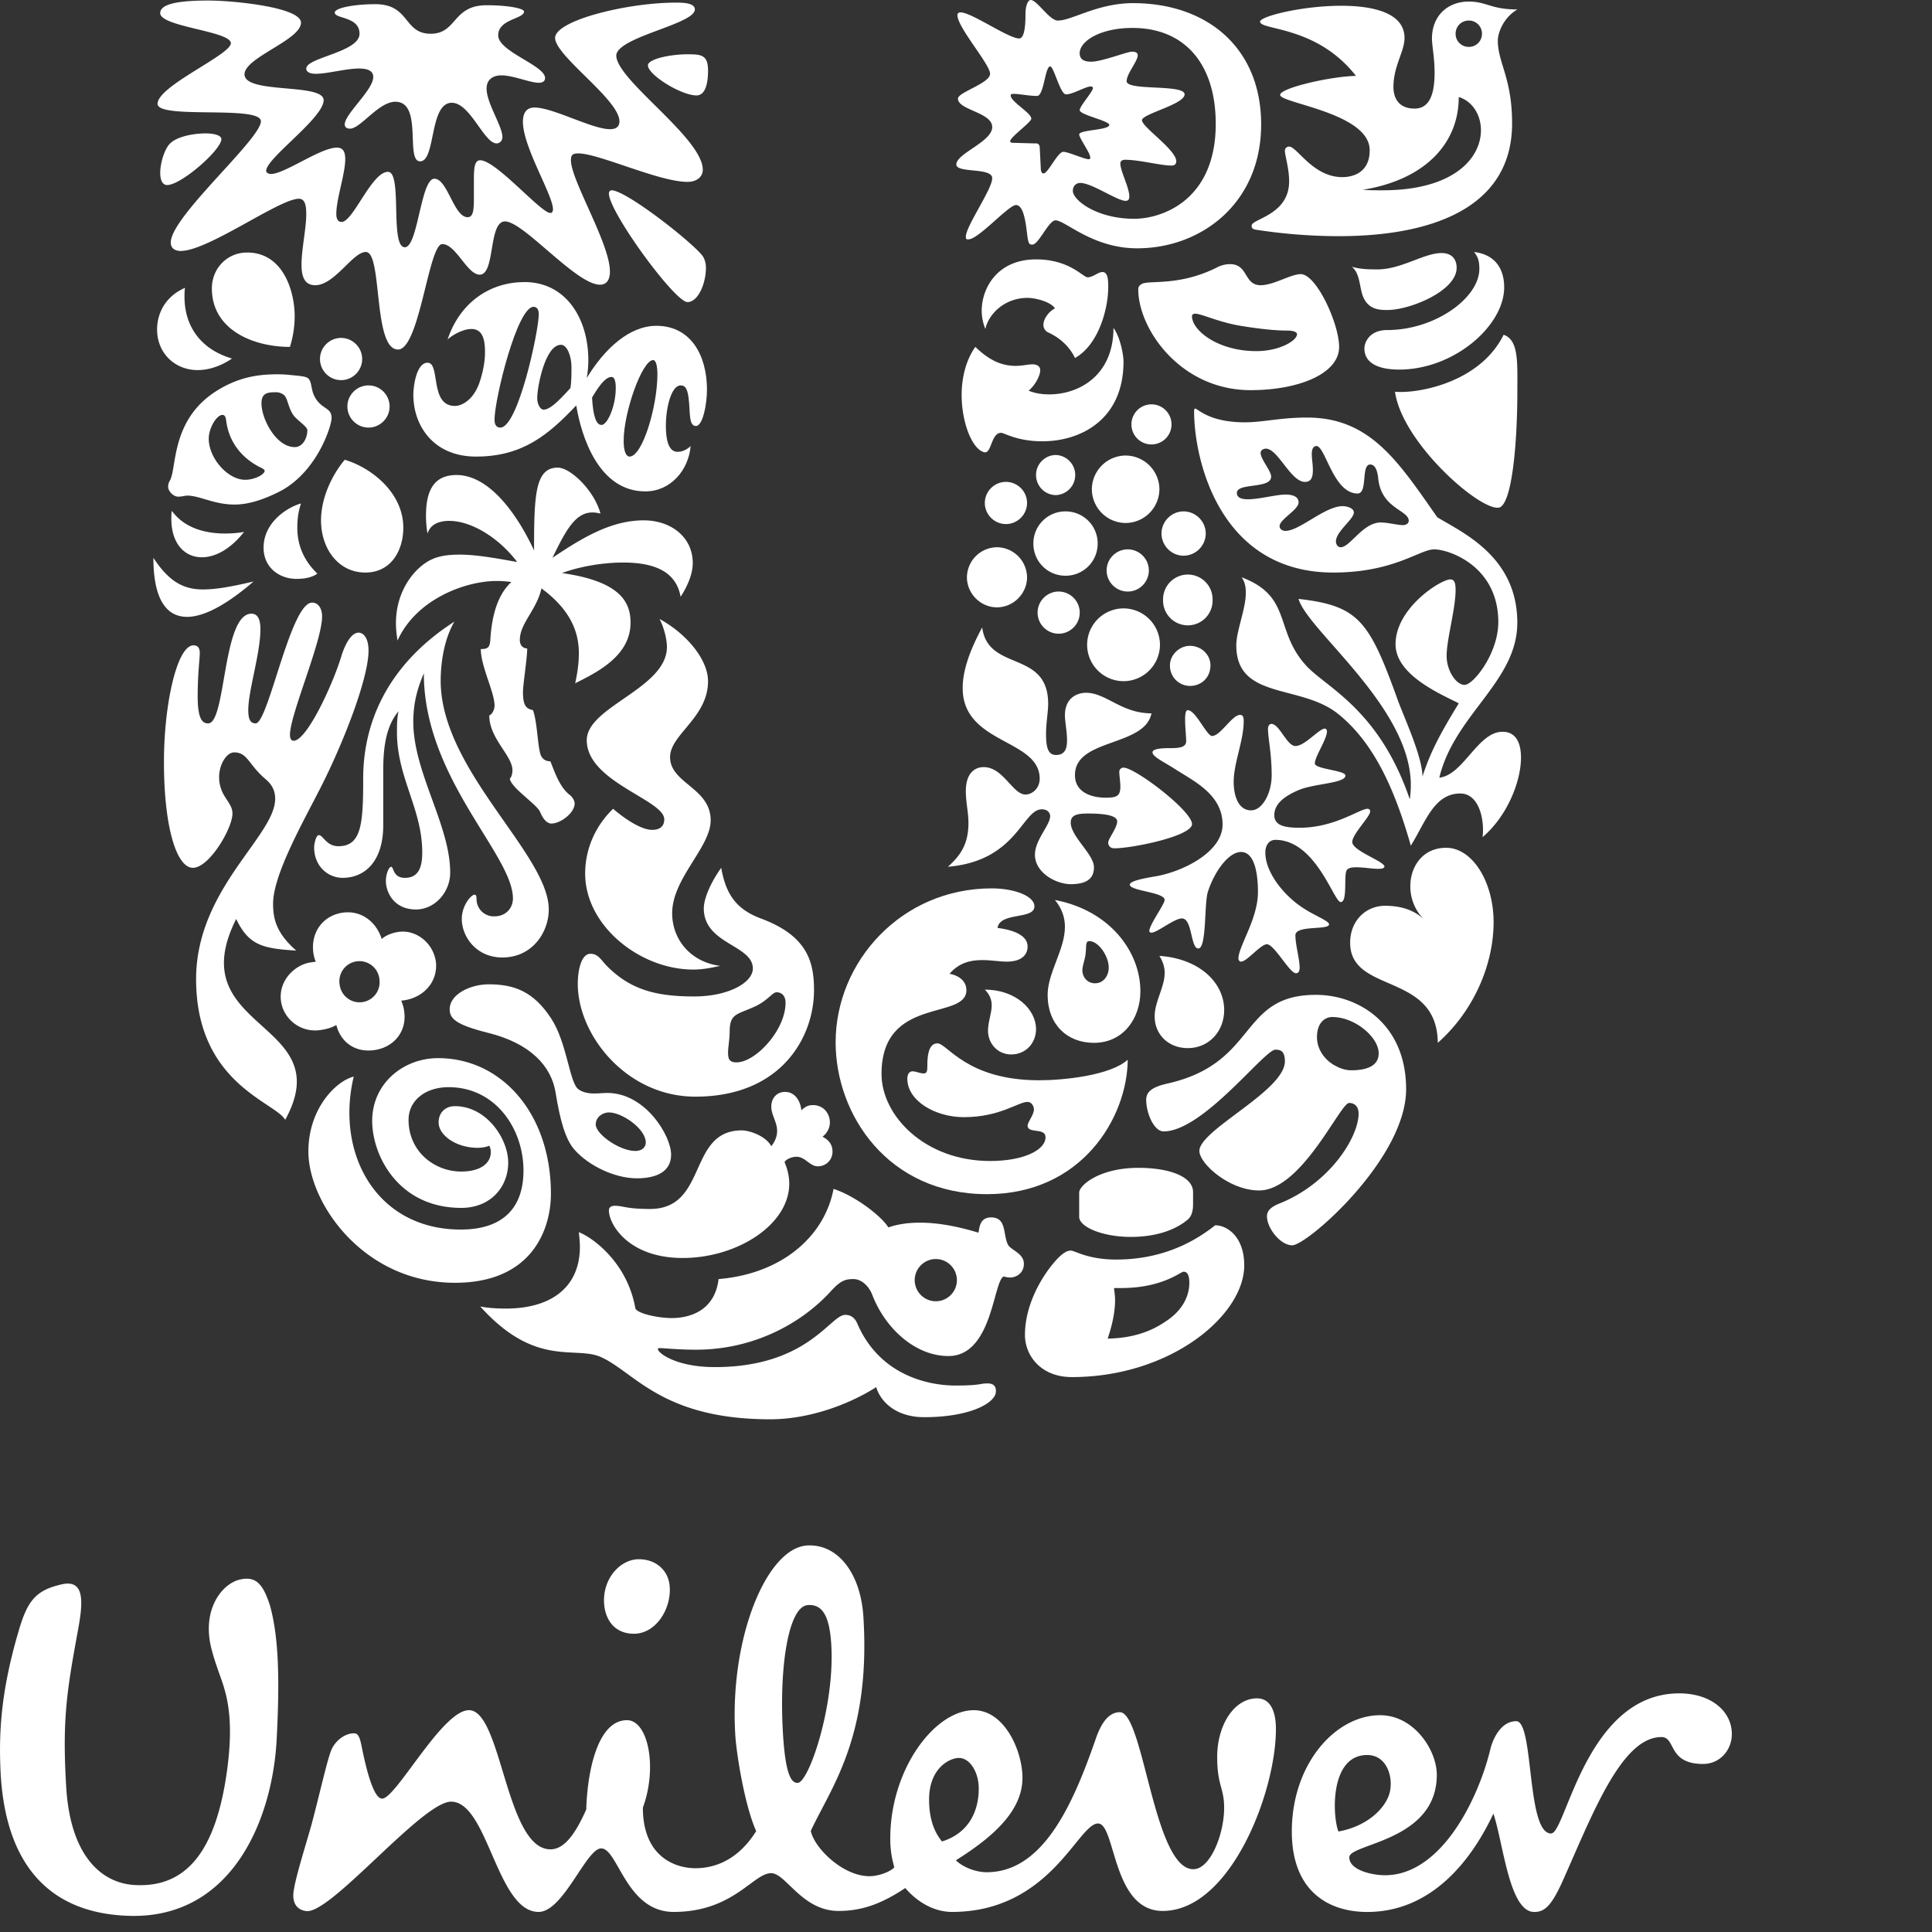 <svg xmlns="http://www.w3.org/2000/svg" width="25" height="25" viewBox="0 0 120 120" svg-inline="" role="presentation" focusable="false" tabindex="false" aria-hidden="true"><rect x="0" y="0" width="120" height="120" fill="#333333" stroke="none"/><style>.cls-1{fill:#ffffff;}</style>
	<path class="cls-1" d="M13.854 104.624c-.176-.561-.69-1.822-.83-2.753-.309-2.062.769-3.42 1.759-3.731 1.111-.31 1.545.248 1.975 1.545.556 1.975.618 4.563.431 8.268-.243 5.061-2.775 11.173-9.069 11.046-5.433-.119-7.837-3.638-8.087-9.007-.118-2.531.063-5.061 1.111-8.639.556-1.916 1.052-2.598 2.777-2.965 1.356-.248 1.234 1.17.927 2.842-.676 3.701-.99 5.488-.74 9.687.242 4.444 2.283 6.173 4.505 6.173 3.333.064 4.813-2.713 5.433-6.729.489-3.208.12-4.751-.192-5.737zm71.064 4.383c1.298 0 1.67 1.535 1.36 2.465-.31.924-1.419 1.978-3.146 2.285-.372-.928-.558-4.75 1.786-4.75zm-24.126 2.092c0-1.045-.559-1.91-1.232-1.91-.562 0-1.853.615-1.853 2.591 0 1.548.55 2.282.802 2.597 1.785-.558 2.283-2.043 2.283-3.278zM41.594 98.511c-.087-.99-.863-1.664-1.913-1.664-1.171 0-2.274 1.229-2.157 2.773.075 1.018.675 1.855 1.854 1.855 1.353.001 2.34-1.542 2.216-2.964zm10.037 3.625c-.107-1.726-.525-2.505-1.452-2.441-1.229.074-1.797 3.941-1.546 8.006.16 2.652.555 3.061.923 3.035.68-.041 2.311-4.779 2.075-8.6zm40.941 6.497c-.765 3.173-3.084 7.841-6.544 7.841-.801 0-2.221-.311-2.221-1.113 0-.865 5.435-.984 5.435-5.122 0-1.541-1.419-3.704-3.519-3.704-2.777 0-5.486 3.027-5.486 7.223 0 3.762 2.337 4.997 4.682 4.997 4.075 0 6.544-3.335 7.839-6.11.62 1.852.984 6.11 2.533 6.11.615 0 1.05-.309 1.791-1.973 1.847-4.138 3.639-8.89 6.109-8.89.923 0 .37 1.67 2.591 1.67 1.047 0 1.785-.864 1.785-1.856 0-1.421-1.294-2.528-3.267-2.528-5.803 0-7.033 8.703-7.96 8.703-1.544 0-1.05-6.975-2.163-6.975-.988-.001-1.473 1.176-1.605 1.727zM43.2 116.038c.925 0 2.516-.3 3.768-2.305-.716-1.59-1.227-4.803-1.298-5.973-.368-5.983 1.937-11.611 4.46-11.767 1.85-.112 3.33 1.639 3.5 4.476.455 7.455-2.028 10.567-3.271 13.252.21 1.041 1.976 2.813 3.642 2.813.615 0 1.359-.309 1.546-.559a6.12 6.12 0 01-.25-1.789c0-4.32 2.778-7.963 5.186-7.963 1.913 0 3.024 2.53 3.024 4.2 0 1.972-1.668 3.58-4.135 5.123.434.429 1.232.741 1.914.741 3.521 0 5.363-4.26 6.727-8.15.246-.742.681-1.789 1.543-1.789 1.481 0 2.101 9.752 4.563 9.752 1.053 0 1.915-2.162 1.915-3.824 0-1.236-.432-1.36-.432-3.15 0-1.973 1.05-3.638 2.473-3.638.863 0 1.175.86 1.175 1.907 0 3.951-2.843 11.297-7.034 11.297-3.153 0-2.907-5.432-4.017-5.432-1.24 0-2.968 5.493-9.072 5.493-.992 0-2.039-.493-2.901-1.483-1.479.99-2.717 1.422-4.137 1.422-2.281 0-3.271-2.346-4.194-2.346-1.113 0-2.344 2.407-6.051 2.407-2.962 0-3.456-3.946-4.503-3.946-.928 0-2.347 3.946-3.889 3.946-2.596 0-3.146-6.849-5.434-6.849-1.789 0-7.444 6.956-8.979 6.797-.617-.064-.877-.525-.812-1.143.087-.854.822-3.14 1.12-4.221.499-1.877.957-3.934 1.213-4.59.254-.662.939-1.134 1.489-1.083.277.026.36.543.446.97.312 1.526.747 3.082 1.238 3.082.867 0 3.73-5.494 5.396-5.494 2.04 0 2.284 8.643 5.06 8.643.928 0 1.609-1.109 2.224-2.471.063-2.287.68-5.551 2.531-5.551 1.297 0 1.915 2.898.986 5.432-.002 3.022 1.971 3.763 3.27 3.763m42.988-96.784c-.458 0-1.114 0-1.475-.719-.296-.59-.196-1.541-.753-1.966.557.163 1.146.163 1.604.163 1.476 0 2.886-1.015 3.968-1.015.713 0 .943.459.943.916.001 1.443-2.909 2.621-4.287 2.621zm.72 3.701c3.403 0 6.519-2.718 6.519-5.108 0-1.115-.526-2.031-1.869-2.195.229.295.327.524.327 1.048 0 1.802-2.745 3.8-5.729 3.8-1.082 0-1.41.752-1.41 1.145 0 .918.886 1.31 2.162 1.31zm-.261 1.376c.427 3.11 5.14 7.303 6.417 7.204.854-.072 1.181-4.061 1.181-7.204 0-1.801.099-3.21-.852-3.538-1.509 3.047-5.467 3.669-6.746 3.538M12.933 44.93c1.112 0 .883-6.813 2.684-6.813.427 0 .558.426.558.95 0 1.539-.754 3.8-.754 5.043 0 .623.164.82.459.82.787 0 2.162-7.501 3.504-7.501.426 0 .622.426.622.852 0 1.572-1.996 6.091-1.996 7.368 0 .197.064.36.229.36.819 0 2.456-3.536 2.979-5.304.295-.918.688-1.41 1.049-1.41.327 0 .623.361.623 1.115 0 1.768-1.639 5.927-3.08 8.712-1.112 2.161-2.848 5.27-2.848 7.006 0 .885.161 1.801 1.439 2.915-2.096-.131-2.947-.327-3.732-1.964-3.505 6.975 6.451 6.288 3.045 12.475-.623-1.111-5.534-2.258-5.534-8.742 0-5.6 4.911-8.875 4.911-11.199 0-.458-.162-.851-.588-1.211-1.082-.919-1.115-1.67-1.966-1.67-.621 0-1.377 1.44-.59 2.717.263.426.492.688.492 1.081 0 .916-1.442 3.371-2.456 3.371-1.016 0-1.8-2.518-1.8-6.581 0-3.604.817-7.237 1.833-7.237.294 0 .392.196.392.459 0 .426-.13 1.276-.13 2.717 0 1.539.36 1.671.655 1.671"></path>
	<path class="cls-1" d="M21.282 54.524c1.377 0 2.522-1.017 2.522-3.273v-3.342c0-1.277.099-2.717.951-3.734-.099.427-.099.885-.099 1.311 0 2.817 1.571 4.75 1.571 7.467 0 1.014-.295 1.572-1.079 1.572-.754 0-.688-.688-.853-.688-.13 0-.327.425-.327.884 0 .688.491 1.768 1.866 1.768 1.18 0 2.128-1.08 2.128-2.292 0-2.945-2.292-6.222-2.292-9.365 0-1.376.36-2.292.655-3.014 0 6.518 5.534 11.266 5.534 13.983 0 .623-.458 1.115-1.146 1.115a1.07 1.07 0 01-1.114-1.05c0-.229-.033-.294-.131-.294-.195 0-.785.655-.785 1.508 0 1.079.883 2.391 2.521 2.391 1.865 0 2.881-1.574 2.881-2.982 0-3.437-6.713-8.645-6.713-14.211 0-.951.162-2.49.852-3.668-4.323 2.782-5.665 6.484-5.665 9.726 0 2.817-.098 4.223-1.539 4.223-.754 0-.95-.686-1.213-.686-.196 0-.295.589-.295.752.002 1.211.887 1.899 1.77 1.899M70.897 17.65c.416-.279 2.262.163 4.649-1.017.294-.161.589-.227.851-.227 1.148 0 .853 1.309 1.902 1.309.817 0 1.868-.688 2.491-.688.976 0 2.385 3.079 2.385 4.52 0 1.67-2.517 2.686-5.499 2.686-4.353 0-6.976-3.799-6.976-6.256.001-.196.1-.262.197-.327zm7.14 4.159c1.442 0 2.523-.655 2.523-1.049 0-.129-.196-.228-.623-.228-.426 0-1.278-.032-2.884-.295-1.378-.229-2.426-.753-2.819-.753-.131 0-.197.065-.197.163 0 .853 1.574 2.162 4 2.162M21.971 66.87c-1.08.263-2.817 1.963-2.817 4.652 0 3.207 3.439 8.154 9.104 8.154 4.78 0 5.96-3.308 5.96-5.537 0-4.944-3.044-8.416-7.006-8.416-2.162 0-4.095 1.572-4.095 3.896 0 2.164 1.638 5.405 5.534 5.405 1.834 0 2.914-1.312 2.914-2.814 0-1.475-1.342-3.504-3.308-3.504-.589 0-1.014.389-1.014 1.014 0 .784 1.079 1.572 2.423 1.572.326 0 .589-.066.721-.132a.805.805 0 01.098.394c0 .754-.721 1.213-1.834 1.213-1.67 0-3.275-1.244-3.275-3.213 0-1.176 1.016-2.027 2.489-2.027 2.914 0 4.649 2.586 4.649 5.175 0 2.323-1.275 3.668-3.896 3.668-5.24-.001-7.792-4.718-6.647-9.5m37.382 19.188c1.571 0 1.489-.131 1.981-.131.49 0 .524.295.524.492 0 .721-1.606 1.605-4.455 1.605-1.67 0-2.686-.885-2.98-1.867-1.637 1.048-4.125 1.998-6.582 1.998-6.712 0-8.415-2.917-10.512-3.864-1.605-.721-4.061.688-7.5-3.144.459.099 1.082.131 1.573.131 3.011 0 4.616-1.471 4.616-3.831 0-.296-.033-.62-.066-.914.918.36 3.015 1.93 3.507 4.713.064.328 1.406.622 2.258.622 1.18 0 2.686-.492 2.915-2.422 3.93-.327 6.584-2.651 7.141-5.602 1.406.459 3.011 1.736 3.404 2.393.557-.196 1.211-.295 1.964-.295 1.048 0 2.228.197 3.635.623.066-.426.131-.95.787-.95.982 0 .72 1.081 1.048 1.7.164.328.984.524.984 1.18 0 .624-.527.854-.854.854-.131 0-.295-.033-.394-.065-.654.229-.688 4.942-3.438 4.942-2.029 0-3.896-1.67-4.716-3.764-.229-.622-.72-1.016-1.179-1.016-.523 0-.818.099-1.439.787-1.768 1.93-4.716 3.6-8.351 3.6-1.114 0-1.998-.1-2.228-.1-.132 0-.132.033-.132.065 0 .23 1.113 1.115 3.537 1.115 5.764 0 7.173-3.243 8.089-3.243.133 0 .523 0 .752.525 1.345 3.142 4.277 3.863 6.111 3.863zm-2.539-6.545c0 .721.59 1.311 1.311 1.311s1.31-.59 1.31-1.311c0-.722-.589-1.312-1.31-1.312s-1.311.59-1.311 1.312M82.75 63.169c-.459 0-.95.361-.95 1.247 0 .979.754 1.603 1.179 1.798.23.133.591.264.948.264.951 0 1.706-.264 1.706-1.051-.001-1.011-1.477-2.258-2.883-2.258zm-3.533 2.029c-.688 0-4.492 5.076-6.943 5.076-.589 0-1.081-1.113-1.081-1.961 0-.459.294-.787 1.345-1.018 5.631-1.277 4.385-5.503 9.195-5.503 2.652 0 5.604 1.804 5.604 5.863 0 4.323-6.153 9.692-7.071 9.692-.754 0-1.573-1.08-1.573-1.8 0-.229.099-.524.754-.786 3.14-1.246 4.939-4.127 4.939-5.602 0-.328-.163-.652-.589-.652-.556 0-2.94 5.434-5.596 5.434-1.837 0-3.705-1.666-3.705-2.454 0-1.312 5.311-3.733 5.311-5.569-.001-.689-.328-.72-.59-.72m-64.811-42.93s-.949.719-2.128.719c-1.407 0-2.521-1.047-2.521-2.521 0-1.016.524-2.063 1.735-2.588-.032.197-.032.36-.032.557-.001 1.868 1.047 3.275 2.946 3.833zm7.008 6.288c-.72.85-1.474 2.292-1.474 3.765 0 1.768 1.082 3.241 2.752 3.241 1.604 0 2.358-1.375 2.358-2.782 0-2.194-1.998-3.735-3.636-4.224zm-10.871 1.309a.702.702 0 00-.099.361c0 .295.328.622.621.622.262 0 .426-.065.557-.065.785 0 1.67.556 2.947.556.752 0 1.637-.23 2.75-.785 2.358-1.18 3.276-4.094 3.276-4.586 0-.623-.5-.541-.918-1.114-.418-.571-.258-1.076-.524-1.343-.151-.153-.621-.163-1.212-.229a7.223 7.223 0 00-.721-.033c-1.079 0-2.36.133-3.798 1.049-2.84 1.813-2.422 4.814-2.879 5.567zm7.695-4.061c.227.309.853.689.853.918 0 .457-.264 1.048-.787 1.048-1.147 0-2.063-1.736-2.063-2.72 0-.621.361-.686.851-.686a.79.79 0 01.491.131c.294.164.294.818.655 1.309zM15.224 29.8c-1.08 0-2.259-1.342-2.259-2.555 0-.654.491-1.474.851-1.474.131 0 .197.099.229.329.196 1.604 1.245 2.522 2.228 2.979.098.065.164.098.164.163 0 .23-.623.558-1.213.558zm2.785-8.253a6.452 6.452 0 00.294-1.9c0-1.571-.722-3.962-2.948-3.962-1.276 0-2.195 1.015-2.195 2.227 0 2.588 2.588 3.635 4.849 3.635zM9.527 34.646c0 2.488.754 3.668 2.096 3.668 1.048 0 2.456-.754 4.125-2.195-1.276.295-2.26.492-3.143.492-1.179 0-2.095-.459-3.078-1.965zm1.147-2.915c-.032.165-.032.328-.032.491 0 1.539.817 2.391 1.898 2.391.816 0 1.768-.491 2.617-1.573a6.892 6.892 0 01-1.178.098c-1.21 0-2.52-.326-3.305-1.407zm8.023-.458c-.755.196-2.326 1.113-2.326 2.75 0 1.178.916 1.933 2.063 1.933.59 0 1.015-.132 1.277-.328-.916-.884-1.244-1.867-1.244-2.848 0-.689.098-1.114.23-1.507zm1.178-8.973c0 .72.589 1.311 1.309 1.311.721 0 1.311-.59 1.311-1.311 0-.72-.59-1.311-1.311-1.311-.72 0-1.309.591-1.309 1.311zm1.702 2.947c0 .721.591 1.311 1.313 1.311.719 0 1.309-.59 1.309-1.311 0-.719-.59-1.309-1.309-1.309-.723 0-1.313.59-1.313 1.309m51.091 16.079c0-.654.59-1.211 1.237-1.211.722 0 1.279.557 1.279 1.211 0 .753-.558 1.278-1.279 1.278a1.25 1.25 0 01-1.237-1.278zM61.17 31.24c0 .72.591 1.31 1.309 1.31.723 0 1.313-.59 1.313-1.31 0-.719-.591-1.309-1.313-1.309-.718 0-1.309.59-1.309 1.309zm-1.112 4.617c0 1.016.849 1.866 1.866 1.866 1.014 0 1.868-.85 1.868-1.866a1.89 1.89 0 00-1.868-1.867 1.886 1.886 0 00-1.866 1.867zm4.127-2.096c0 1.115.885 1.998 1.992 1.998a1.987 1.987 0 002.001-1.998 1.988 1.988 0 00-2.001-1.997 1.984 1.984 0 00-1.992 1.997zm.165-4.257c0 .689.557 1.247 1.238 1.247a1.246 1.246 0 000-2.49c-.681 0-1.238.557-1.238 1.243zm5.925-3.142c0 .686.557 1.243 1.246 1.243a1.245 1.245 0 10-1.246-1.243zm-2.458 4.028a2.11 2.11 0 002.097 2.094 2.111 2.111 0 002.099-2.094 2.11 2.11 0 00-2.099-2.096 2.11 2.11 0 00-2.097 2.096zm-3.37 7.662c0 .721.59 1.309 1.305 1.309.721 0 1.312-.588 1.312-1.309s-.591-1.31-1.312-1.31c-.715 0-1.305.589-1.305 1.31zm4.288-2.621c0 .721.589 1.311 1.312 1.311.72 0 1.31-.59 1.31-1.311 0-.719-.59-1.309-1.31-1.309-.723 0-1.312.59-1.312 1.309zm-1.212 4.618a2.265 2.265 0 002.261 2.26 2.267 2.267 0 002.263-2.26 2.267 2.267 0 00-2.263-2.26 2.265 2.265 0 00-2.261 2.26zm4.718-2.785a1.538 1.538 0 103.075 0 1.538 1.538 0 10-3.075 0zm-.098-4.126c0 .755.624 1.377 1.369 1.377.755 0 1.378-.622 1.378-1.377 0-.752-.623-1.374-1.378-1.374-.745 0-1.369.622-1.369 1.374m3.336 42.968c-.852.656-2.844 2.127-6.155 2.127-1.769 0-2.556-.557-2.818-.557-.328 0-.688.327-1.049.754-.778.918-1.795 2.621-1.795 4.486 0 1.309 1.017 2.617 2.909 2.617 6.13 0 10.711-3.83 10.711-6.939 0-1.767-1.048-2.488-1.803-2.488zm-1.703-.36c.265-.226.327-.589.327-.951v-.753c0-.951-1.435-1.505-3.402-1.505-2.393 0-3.671 1.078-3.671 1.538v1.506c0 .624 1.443 1.246 3.213 1.246 1.409 0 2.687-.36 3.533-1.081zm-.264 3.242c.165 0 .36.097.36.688 0 .719-.326 1.668-1.5 2.42-.819.559-1.934 1.018-3.572 1.047.262-.783.459-1.604.459-2.386 0-.263-.032-.46-.065-.754h.426c2.589.001 3.704-1.015 3.892-1.015M61.006 38.97c.36 2.782 4.097 1.374 4.097 4.746 0 .492-.131 1.214-.131 1.835 0 .721.064 1.343.616 1.343.556 0 .688-.392.688-.917s-.132-1.179-.132-1.539c0-1.147.82-1.408 1.313-1.408 1.245 0 2.195 1.277 4.064 1.277-.427 2.096-4.753 1.539-4.753 3.832 0 1.147 1.147 1.407 1.901 1.407.688 0 .918-.098.918-.686 0-.329-.066-.689-.066-.918a.26.26 0 01.263-.263c.723 0 4.253 2.686 4.253 3.506 0 .752-3.729 1.505-4.81 1.505-.328 0-.394-.229-.394-.36 0-.229.557-.917.557-1.309 0-.295-.491-.492-1.803-.492-.623 0-1.082.066-1.082.558 0 .882 1.442 1.964 1.442 2.781 0 .656-.393 1.049-1.442 1.049-.885 0-2.223-.689-2.223-1.834 0-.917.945-1.832.945-2.39 0-.164-.125-.426-.518-.426-1.214 0-1.541 3.208-5.833 3.569.688-.622 1.276-1.31 1.276-2.716 0-.688-.162-1.246-.162-1.998 0-.983.457-1.475 1.112-1.475 1.211 0 1.801 1.702 2.59 1.702.427 0 .885-.391.885-.981 0-2.489-4.783-2.129-4.783-5.633.001-.95.327-2.129 1.212-3.765zm15.62 9.595c0 .817.264 1.767 1.083 1.767.688 0 1.277-1.046 1.277-2.193 0-1.31-.229-2.326-.229-2.851 0-.228.099-.326.229-.326.492.033.95 1.375 1.476 1.375.59 0 1.469-1.082 1.828-1.082.099 0 .131.132.131.164 0 .492-.754 1.574-.754 1.999 0 .36 1.901.425 1.901.753 0 .492-1.993.492-2.942.918-.917.392-1.477.883-1.477 1.539 0 .655.656.785 1.574.785 2.188 0 3.728-1.178 4.219-1.178.098 0 .163.064.163.163 0 .328-1.113 1.408-1.113 1.9 0 .556 2.032 1.209 1.999 1.538-.032.098-.164.13-.393.13-.362 0-.918-.098-1.345-.098-.262 0-.491.032-.591.163-.227.263.066 1.999-.39 1.999-.427 0-1.541-3.864-4.057-3.864-.361 0-.623.295-.623.786 0 1.309 1.278 2.815 2.491 3.536.549.361 1.468.721 1.468.919 0 .391-2.091.032-2.091.686 0 .59.262 1.476.262 1.998 0 .164-.033.359-.229.359-.393 0-1.345-1.8-1.803-1.8-.393 0-1.245 1.08-1.606 1.08-.098 0-.163-.098-.163-.195 0-.754 1.213-2.456 1.213-4.127 0-.786-.099-2.489-1.05-2.489-.786 0-1.672 1.244-2.065 2.489-.228.72-.065 3.504-.59 3.504-.491 0-.36-1.866-1.017-1.866-.483 0-1.532.883-1.893.883-.066 0-.132-.033-.132-.098 0-.392.951-1.67.951-1.932 0-.491-2.163-.556-2.163-.949 0-.23.852-.393 1.638-.525 1.666-.295 4.123-1.506 4.123-3.208 0-1.899-1.835-2.719-3.041-3.505-.623-.393-1.311-.719-1.311-.981 0-.263.786-.263 1.114-.263.491 0 .977-.033.977-.425 0-.296-.066-.884-.066-1.343 0-.328.032-.59.165-.59.491 0 1.179 1.604 1.508 1.604.523 0 1.244-1.31 1.737-1.31.162 0 .229.099.229.393.002 1.212-.622 2.587-.622 3.768"></path>
	<path class="cls-1" d="M61.957 57.634c1.508.197 1.869.72 1.869 1.147 0 .721-.656.949-1.28.949-.457 0-.982-.098-1.539-.098-.722 0-1.441.164-2.03.852.425.065 1.048.361 1.048 1.017 0 1.899-5.272.325-5.272 5.207 0 2.586 2.686 5.404 6.745 5.404 2.099 0 3.442-.688 3.442-1.476 0-.621-1.113-.197-1.113-.721 0-.229.393-.656.393-1.018 0-.158-.131-.455-.393-.455-.592 0-1.706.947-3.966.947-1.769 0-3.505-1.012-3.505-2.389 0-.294.132-.459.328-.459.197 0 .458.132.688.132.197 0 .229-.132.229-.491 0-.361 0-1.377.621-1.377.624 0 1.803 2.293 6.325 2.293 1.501 0 4.418-.293 5.5-1.277-.033 3.603-2.853 8.351-8.745 8.351-6.124 0-9.399-4.913-9.399-9.433 0-5.009 4.092-9.56 9.694-9.56 1.439 0 2.654.49 2.654 1.113-.001.853-2.131.328-2.294 1.342zm10.055 1.738c.229.358.328.719.328 1.046 0 .918-.623 1.769-.623 2.72 0 1.08.82 1.963 2.059 1.963 1.343 0 2.261-1.078 2.261-2.357 0-1.736-1.573-3.209-4.025-3.372zM61.17 61.467c.326.326.426.654.426.982 0 .491-.229 1.016-.229 1.573 0 .783.59 1.472 1.44 1.472.919 0 1.543-.722 1.543-1.57 0-1.245-1.282-2.457-3.18-2.457zm4.353-5.568c3.441.655 5.309 3.243 5.309 5.667 0 1.671-1.048 3.207-2.884 3.207-1.672 0-2.878-1.145-2.878-2.979 0-1.375 1.074-2.816 1.074-4.225 0-.556-.163-1.113-.621-1.67zm1.704 4.356c0 .458.328.819.787.819.523 0 .852-.459.852-.983 0-.687-.623-1.637-1.213-1.637-.263 0-.164.393-.229.819-.034.326-.197.719-.197.982M31.076 26.558c1.113 0 2.389-6.026 2.389-7.042 0-.262-.097-.459-.326-.459-1.016 0-2.423 5.732-2.423 7.01-.001.229.064.491.36.491zm8.023 1.801c.817 0 1.734-3.145 1.734-5.11 0-.426-.065-.883-.263-.883-.688 0-1.834 3.242-1.834 5.01.001.688.166.983.363.983zm-5.341-2.915c.36 0 .819-.395 1.673-1.342.064-.426.064-.82.064-1.311 0-.654-.262-1.375-.654-1.375-.984 0-1.474 2.62-1.474 3.309.001.391.196.719.391.719zm4.488-1.342c0-.558-.132-.689-.262-.689-.328 0-.687.394-1.211 1.278.065 1.179.262 1.703.589 1.703.36 0 .884-1.147.884-2.292zm2.522-3.865c2.162 0 3.143 1.867 3.143 3.963 0 .916-.26 2.26-.686 2.26s-.36-.754-.426-1.442c-.065-.884-.23-1.08-.525-1.08-.557 0-.916 1.309-.916 2.522 0 .752.131 1.604.719 1.604.328 0 .623-.164.82-.36-.131 1.505-1.246 2.817-2.817 2.817-2.882 0-3.963-3.374-4.289-5.339-1.736 1.834-3.34 3.177-6.223 3.177-2.684 0-3.896-1.965-3.896-3.831 0-.558.196-1.998.885-1.998.818 0 .098 2.684 1.702 2.684.394 0 1.112-.328 1.507-1.407.229-.656.36-1.342.36-1.933 0-.885-.196-1.44-.851-1.44-.558 0-1.246.424-1.475.654.787-2.358 2.686-3.569 4.779-3.569 2.59 0 3.964 2.292 3.964 4.847 0 .359-.033.752-.099 1.113 1.114-1.834 2.655-3.242 4.324-3.242"></path>
	<path class="cls-1" d="M34.644 29.045c-1.408 0-1.473 1.706-1.473 5.142-1.049-2.259-2.783-4.683-4.814-4.683-1.375 0-1.898.918-1.898 2.521 0 .328.032.82.098 1.113.164-.555.688-.785 1.342-.785 1.41 0 3.112 1.08 4.225 2.555-1.276-.229-2.521-.459-3.568-.459-.656 0-1.245.066-1.736.295-.95.425-2.227 1.834-2.227 3.963 0 .328.033.687.099 1.08 1.146-2.555 4.191-3.701 6.156-3.701.394 0 .687.033.917.066-1.016.916-1.244 2.521-1.311 3.602-.031.524-.229.558-.59.558 0 1.079.853 2.685.853 3.503 0 .295-.164.557-.327.623 0 1.441 1.439 2.489 1.439 3.405 0 .229-.064.426-.164.525.1.59 1.684 1.581 1.889 2.078.252.604.535.706.699.706.557 0 1.439-.656 1.439-1.246 0-.196-.164-.425-.293-.524-.623-.457-.951-1.44-1.213-2.094-.23 0-.526-.097-.63-.483-.179-.678-.188-1.941-.45-2.695-.426-.098-.623-.262-.623-1.146 0-.426.263-2.097.263-2.687-.196 0-.458-.131-.458-.524 0-1.047 1.049-1.866 1.342-3.208 1.867 1.374 2.324 2.782 2.324 4.028 0 .653-.098 1.276-.229 1.867 1.376-.689 3.439-1.704 3.439-3.767 0-1.213-.557-2.555-4.258-3.079 1.146-.426 2.588-.654 3.799-.654 2.097 0 3.308.654 3.569 2.127.426-.654.754-1.408.754-2.095 0-1.606-1.344-2.652-3.046-2.652-1.998 0-3.766 1.046-5.666 2.325.854-1.768 1.44-2.816 2.49-2.816.163 0 .327.033.491.066-.393-1.44-1.866-2.85-2.653-2.85M89.82 52.657c1.64 0 2.95 2.128 2.95 4.618 0 2.652-1.246 5.535-3.467 7.498-.033-4.42-5.443-3.012-5.443-6.22 0-1.375.985-2.293 2.165-2.293 1.049 0 1.868.295 2.458.886a2.905 2.905 0 01-.885-2.097c0-1.247.787-2.392 2.222-2.392m-29.24-31.11c.853.819 1.604 1.178 2.522 1.178.362 0 .789-.097 1.019-.097.295 0 .49.13.49.359 0 .361-.328.951-.72 1.279.392.163.819.229 1.278.229 1.86 0 3.99-1.18 3.99-4.126.395.522.624 1.604.624 2.096 0 3.569-2.623 4.944-5.041 4.944-1.573 0-2.361-.525-2.559-.525-.621 0-.588 1.246-1.014 1.213-.754-.131-1.44-1.801-1.44-3.569.001-1.049.263-2.162.851-2.981zm4.943-2.391c-.262-.426-1.24-.654-1.697-.654-1.444 0-2.427 1.014-2.623 1.932a3.074 3.074 0 01-.229-1.114c0-1.441.983-3.209 3.377-3.209 2.09 0 2.909 1.113 3.205 1.113.327 0 .655-.328.918-.328.36 0 .36.557.36.951 0 1.309-.591 3.569-2.065 4.388-.263-.557-.787-1.18-1.633-1.572a.517.517 0 01-.327-.491c-.001-.361.326-.82.714-1.016M37.82 12.017c0 1.146 4.093 6.746 4.88 6.746.656 0 1.146-1.146 1.146-2.13 0-.26-.066-.521-.195-.719-.59-.819-4.749-4.094-5.667-4.094-.099 0-.164.099-.164.197zM13.75 8.644c0 .656-2.488 2.849-3.371 2.849-.327 0-.427-.392-.427-.752 0-.654.295-1.572.656-1.868.424-.393 1.407-.587 2.16-.587.458 0 .982.096.982.358zm29.901 1.9c0-1.966-5.313-5.535-5.372-7.073-.006-.141.071-.281.19-.406.91-.96 4.689-1.66 4.689-2.478 0-.424-.787-.424-1.18-.424-3.045 0-7.499 1.113-7.499 2.193 0 1.115 3.995 3.833 3.995 5.176 0 .36-.229.491-.59.491-1.112 0-3.536-1.344-4.682-1.344-.524 0-.722.36-.722.886 0 1.571 1.867 4.551 1.867 5.433 0 .099-.033.23-.164.23-.59 0-3.371-3.273-4.355-3.273-.359 0-.393.49-.393 1.211v1.113c0 .753-.033 1.212-.391 1.212-.854 0-1.246-2.39-2.064-2.39-.852 0-1.016 4.256-1.833 4.256-.951 0-.132-4.683-1.049-4.683-1.015 0-2.162 3.112-2.883 3.112-.261 0-.326-.263-.326-.492 0-.949.555-2.488.555-3.404 0-.46-.131-.721-.522-.721-1.017 0-3.243 1.637-4.094 1.637-.131 0-.295-.065-.295-.197 0-.784 3.569-3.274 3.569-4.387 0-1.082-4.914-.36-4.914-1.606 0-1.047 3.507-2.128 3.507-3.209 0-.95-4.16-1.374-5.764-1.374-1.933 0-2.98.227-2.98.784 0 .852 4.389 1.115 4.389 1.867 0 .721-4.553 2.653-4.553 3.766 0 .983 6.418.065 6.418 1.082 0 1.112-5.598 5.925-5.598 7.53 0 .361.262.525.621.525 1.703 0 6.122-3.242 7.335-3.242.426 0 .459.523.459.982 0 .852-.294 2.161-.294 3.112 0 .752.196 1.276.85 1.276 1.214 0 2.325-2.063 3.146-2.063 1.047 0 .425 6.058 1.997 6.058 1.342 0 1.898-6.549 2.75-6.549s1.541 1.899 2.326 1.899c.981 0 .523-3.307 1.572-3.307 1.145 0 4.42 3.93 5.894 3.93.458 0 .621-.361.621-.82 0-1.736-2.422-5.664-2.422-6.908 0-.327.097-.426.457-.426 1.277 0 5.012 1.768 6.779 1.768.594 0 .953-.327.953-.753zM40.244 4.06c0 .589 2.063 1.867 3.014 1.867.556 0 .72-.754.72-1.54 0-.982-.424-1.015-1.277-1.015-1.081 0-2.457.295-2.457.688zM32.548.719c0-.197-.982-.394-2.324-.394-2.129 0-1.834 1.771-3.471 1.771-1.703 0-1.279-1.836-3.44-1.836-1.31 0-2.52.23-2.52.524 0 .394 1.538.23 1.538 1.312 0 1.145-3.308 1.473-3.308 2.161 0 .229.261.327.589.327.722 0 1.866-.327 2.686-.327.459 0 .885.097.885.523 0 .819-1.77 2.293-1.77 2.948 0 .197.163.263.327.263.656 0 1.77-1.671 2.817-1.671 1.736 0 .591 3.7 1.539 3.7.982 0 .557-3.636 1.965-3.636 1.148 0 1.998 2.522 2.784 2.522.197 0 .36-.163.36-.393 0-.686-.982-2.096-.982-3.012 0-.557.393-.82.917-.82.752 0 1.768.459 2.323.459.196 0 .393-.065.393-.294 0-.786-2.912-1.637-2.912-2.652.001-1.016 1.604-1.016 1.604-1.475m58.058 5.307c0 2.913-2.123 5.14-5.959 5.762.427.032.82.032 1.214.032 4.483 0 6.123-2.029 6.123-3.731 0-.951-.525-1.801-1.378-2.063zm-5.532 3.306c0-2.325-5.563-2.915-5.563-3.438 0-.425 3.106-1.147 4.711-1.18-2.456-3.143-5.956-2.815-5.956-3.372 0-.328 2.621-.984 5.041-.984 2.03 0 3.93.459 3.93 1.998 0 .853-.688 1.738-.688 3.046 0 .721.358 1.343 1.311 1.343 1.018 0 1.245-1.08 1.245-2.228 0-.948-.163-1.669-.163-2.128 0-1.375.943-2.291 2.287-2.291 1.114 0 1.377.489 3.016.489-.886.526-1.213 1.476-1.213 1.933 0 1.377.887 2.326.887 5.143 0 5.172-4.846 7.006-10.776 7.006a33.97 33.97 0 01-5.074-.392c-.261-.033-.327-.098-.327-.262 0-.426 2.328-.656 2.328-2.75 0-.82-.263-1.605-.263-1.899a.26.26 0 01.263-.263c.491 0 1.476 1.899 3.304 1.899.486 0 1.7-.164 1.7-1.67zm5.336-7.236c0 .457.36.817.819.817s.82-.36.82-.817c0-.459-.361-.82-.82-.82s-.819.361-.819.82M87.5 32.353c0-.687-1.738-.752-1.901-2.685-.034-.294-.132-.817-.493-.817-.589 0-.131 1.801-.786 1.801-1.506 0-1.997-2.948-2.554-2.948-.132 0-.288.098-.288.491 0 .361.066.59.066 1.014 0 .427-.1.722-.492.722-.885 0-1.672-2.064-2.426-2.064-.164 0-.327.099-.327.263 0 .393.654 1.112.654 1.473 0 .787-2.13.36-2.13 1.016 0 .295.294.392.688.392.689 0 1.771-.293 2.328-.293.328 0 .819.065.819.489 0 .459-1.18 1.048-1.18 1.474 0 .197.196.294.36.294.885 0 2.451-1.538 3.565-1.538.196 0 .687.098.687.393 0 .425-1.113 1.177-1.113 1.8 0 .164.1.36.296.36.586 0 1.373-1.538 2.488-1.538.426 0 1.049.164 1.378.164.263 0 .361-.164.361-.263zm.852 15.883c.525-1.636 1.181-2.784 2.254-4.552-1.073-.555-3.926-1.736-3.926-3.668 0-2.26 2.817-4.028 3.401-4.028.263 0 .328.23.328.656 0 1.178-.557 3.077-.557 4.093 0 .916.59 1.802 1.114 1.802.557 0 2.097-1.965 2.097-3.898 0-3.472-3.048-4.519-3.991-4.519-.885 0-2.491 1.44-6.259 1.44-7.039 0-8.645-6.973-8.645-10.02 0-.131.031-.164.064-.164.164 0 .854.853 3.081.853 1.147 0 2.196-.296 3.868-.296 3.923 0 5.661 2.72 8.087 6.189 1.467.916 4.975 2.391 4.975 6.55 0 3.668-3.9 5.698-4.844 9.628 1.5-.163 2.386-2.85 3.926-2.85.787 0 1.147.623 1.147 1.607 0 1.439-.82 3.602-2.393 4.944.032-.131.032-.296.032-.492 0-.916-.359-2.225-1.41-2.225-1.631 0-2.155 1.768-3.072 3.24-.951-3.339-2.229-6.353-4.521-8.187-2.319-1.866-6.319-.852-6.319-4.257 0-.918.591-2.227.591-3.275 0-.36-.066-.688-.264-.95 3.147 1.18 2.032 3.274 3.968 5.436 1.205 1.377 4.547 2.686 6.48 8.351.032-.163.065-.588.065-.883 0-4.847-6.416-9.597-6.973-11.562 3.727.426 4.382 1.344 6.152 6.256.363 1.016 1.544 3.538 1.544 4.781"></path>
	<path class="cls-1" d="M70.439 13.589c-2.295 0-3.802-1.145-3.802-1.736 0-.295.196-.49.46-.49.72 0 2.293 1.112 2.816 1.112.133 0 .23-.064.23-.261 0-.59-.557-1.572-.557-2.062 0-.132.099-.229.295-.229.884 0 2.195.36 2.885.36.229 0 .294-.131.294-.263 0-.72-2.131-2.128-2.131-2.554 0-.393 2.648-.984 2.648-1.604 0-.656-3.6-.197-3.6-.82 0-.458.689-1.244.689-1.604 0-.164-.132-.229-.36-.229-.295 0-1.868.622-2.524.622-.327 0-.721-.065-.721-.525 0-.753 1.278-1.571 3.278-1.571 3.237 0 5.172 2.227 5.172 5.96.002 4.716-3.302 5.894-5.072 5.894zm-6.384-6.221c0-.361-1.28-1.048-1.28-1.441 0-.065.064-.098.163-.098.362 0 .985.131 1.478.131.426 0 .491-1.834.813-1.834.229 0 .621 1.736.984 1.736.425 0 1.211-.492 1.539-.492.065 0 .131.032.131.099 0 .229-.819 1.112-.819 1.374 0 .295 1.836.656 1.836.918 0 .328-1.869.295-1.869.59 0 .227.689 1.145.689 1.44 0 .066-.034.099-.099.099-.263 0-1.278-.46-1.573-.46-.361 0-.944 1.343-1.239 1.343-.098 0-.163-.131-.163-.295l-.066-1.309c0-.131-.064-.263-.229-.263-.394 0-1.148-.033-1.379-.033-.164 0-.229-.032-.229-.098-.001-.262 1.312-1.178 1.312-1.407zm-.953 5.368c.526 0 .624 1.279.724 2.031.065.394.131.426.295.426.394 0 1.015-1.506 1.436-1.506.621 0 2.294 1.736 5.079 1.736 3.96 0 7.696-2.785 7.696-7.695 0-4.749-3.345-7.533-7.959-7.533-2.194 0-3.802 1.081-4.654 1.081C65.202 1.309 64.416 0 64.021 0c-.163 0-.327.325-.327.883 0 .361 0 1.506-.394 1.506-.788 0-3.832-2.258-3.832-1.441 0 .754 2.028 3.047 2.028 3.636S59.5 5.731 59.5 6.123c0 .72 2.128.851 2.128 1.769 0 .916-2.228 1.637-2.228 2.325 0 .556 2.228.164 2.228.851s-1.637 2.98-1.637 3.633c0 .165.032.165.162.165.623 0 2.49-2.13 2.949-2.13M48.268 70.243c0 .295-.099.623-.361.949-.358-.654-1.375-.982-1.834-.981-3.373 0-2.096 4.88-5.698 4.88-1.506 0-1.638-.197-2.193-.197-.23 0-.361.099-.361.295 0 .853 1.212 2.947 4.585 2.947s6.616-2.062 6.616-4.619c0-.426-.098-.881-.295-1.34.131-.197.46-.328.754-.328.523 0 .818.592 1.309.592a.897.897 0 00.918-.918c0-.428-.229-.721-.621-.92.262-.195.458-.523.458-.883 0-.559-.394-1.08-1.05-1.08-.295 0-.49.1-.719.324-.064-.586-.393-1.143-1.016-1.143-.491 0-.853.359-.853.918 0 .52.361.948.361 1.504"></path>
	<path class="cls-1" d="M30.322 64.154c2.62.651 3.93 2.06 4.191 3.731.262 1.604.589 2.916 1.211 3.569.819.919 2.424 1.733 3.833 1.733 1.179 0 2.127-.389 2.127-1.471 0-1.18-1.604-3.832-3.962-3.832-.229 0-.524.034-.852.034-.295 0-.721-.065-.982-.295-.523-.46-.688-2.916-1.67-4.389-1.08-1.638-2.259-2.097-3.863-2.097-1.145 0-2.424.621-2.424 1.539 0 .56.295.952 2.391 1.478zm9.137 7.334c-.984 0-2.457-1.05-2.457-1.64 0-.492.459-.754.817-.754.82 0 2.292 1.018 2.292 1.869.001.229-.163.525-.652.525"></path>
	<path class="cls-1" d="M36.445 45.977c0-2.096 4.979-3.209 4.979-5.797 0-.426-.164-1.178-.459-1.735 1.734.949 3.012 2.555 3.012 3.864 0 2.26-2.357 3.308-2.357 4.717 0 1.637 2.521 1.899 2.521 3.929 0 1.669-2.391 3.602-2.391 5.763 0 1.67 1.18 3.044 2.979 3.274-.589.131-1.112.229-1.669.229-3.309 0-6.714-2.717-6.714-5.96 0-1.604.688-3.01 1.734-4.026.919.786 1.835 1.309 2.425 1.309.523 0 .754-.261.754-.654.001-1.213-4.814-2.325-4.814-4.913zm10.447 16.538c-1.123.514-1.571.426-1.571 1.573 0 .425-.099.979-.099 1.275 0 .393.065.623.523.623 1.18 0 3.047-1.997 3.047-3.701 0-.46-.263-.653-.558-.653-.262 0-.555.522-1.342.883zm-.131-2.359c0-1.473-3.046-1.506-3.046-3.733 0-.558.359-1.506 1.081-2.523.296 1.703.981 2.588 2.457 3.146 2.913 1.079 3.307 2.716 3.307 4.454 0 2.948-2.063 6.615-7.368 6.615-4.258 0-7.304-3.8-7.304-7.009 0-.885.229-1.866.786-1.866.492 0 .655.392 1.048.784 1.475 1.476 3.079 1.867 5.404 1.867 2.096.001 3.635-.85 3.635-1.735m-23.191.71a1.245 1.245 0 11-2.474.288 1.247 1.247 0 112.474-.288zm-6.12 1.288c.139 1.118 1.182 1.966 2.359 1.835.425-.047.819-.163 1.082-.327.262 1.047 1.141 1.721 2.329 1.565 1.206-.157 2.026-1.107 1.896-2.319a2.372 2.372 0 00-.196-.754s.159-.017.279-.039c1.183-.224 1.98-1.173 1.881-2.319-.13-1.179-1.188-2.054-2.289-1.918-.427.052-.821.215-1.084.444-.296-.981-1.219-1.834-2.479-1.626-1.139.189-1.892 1.155-1.778 2.38.019.199.065.426.164.654l-.326.048c-.956.142-1.993 1.104-1.838 2.376"></path>
</svg>
